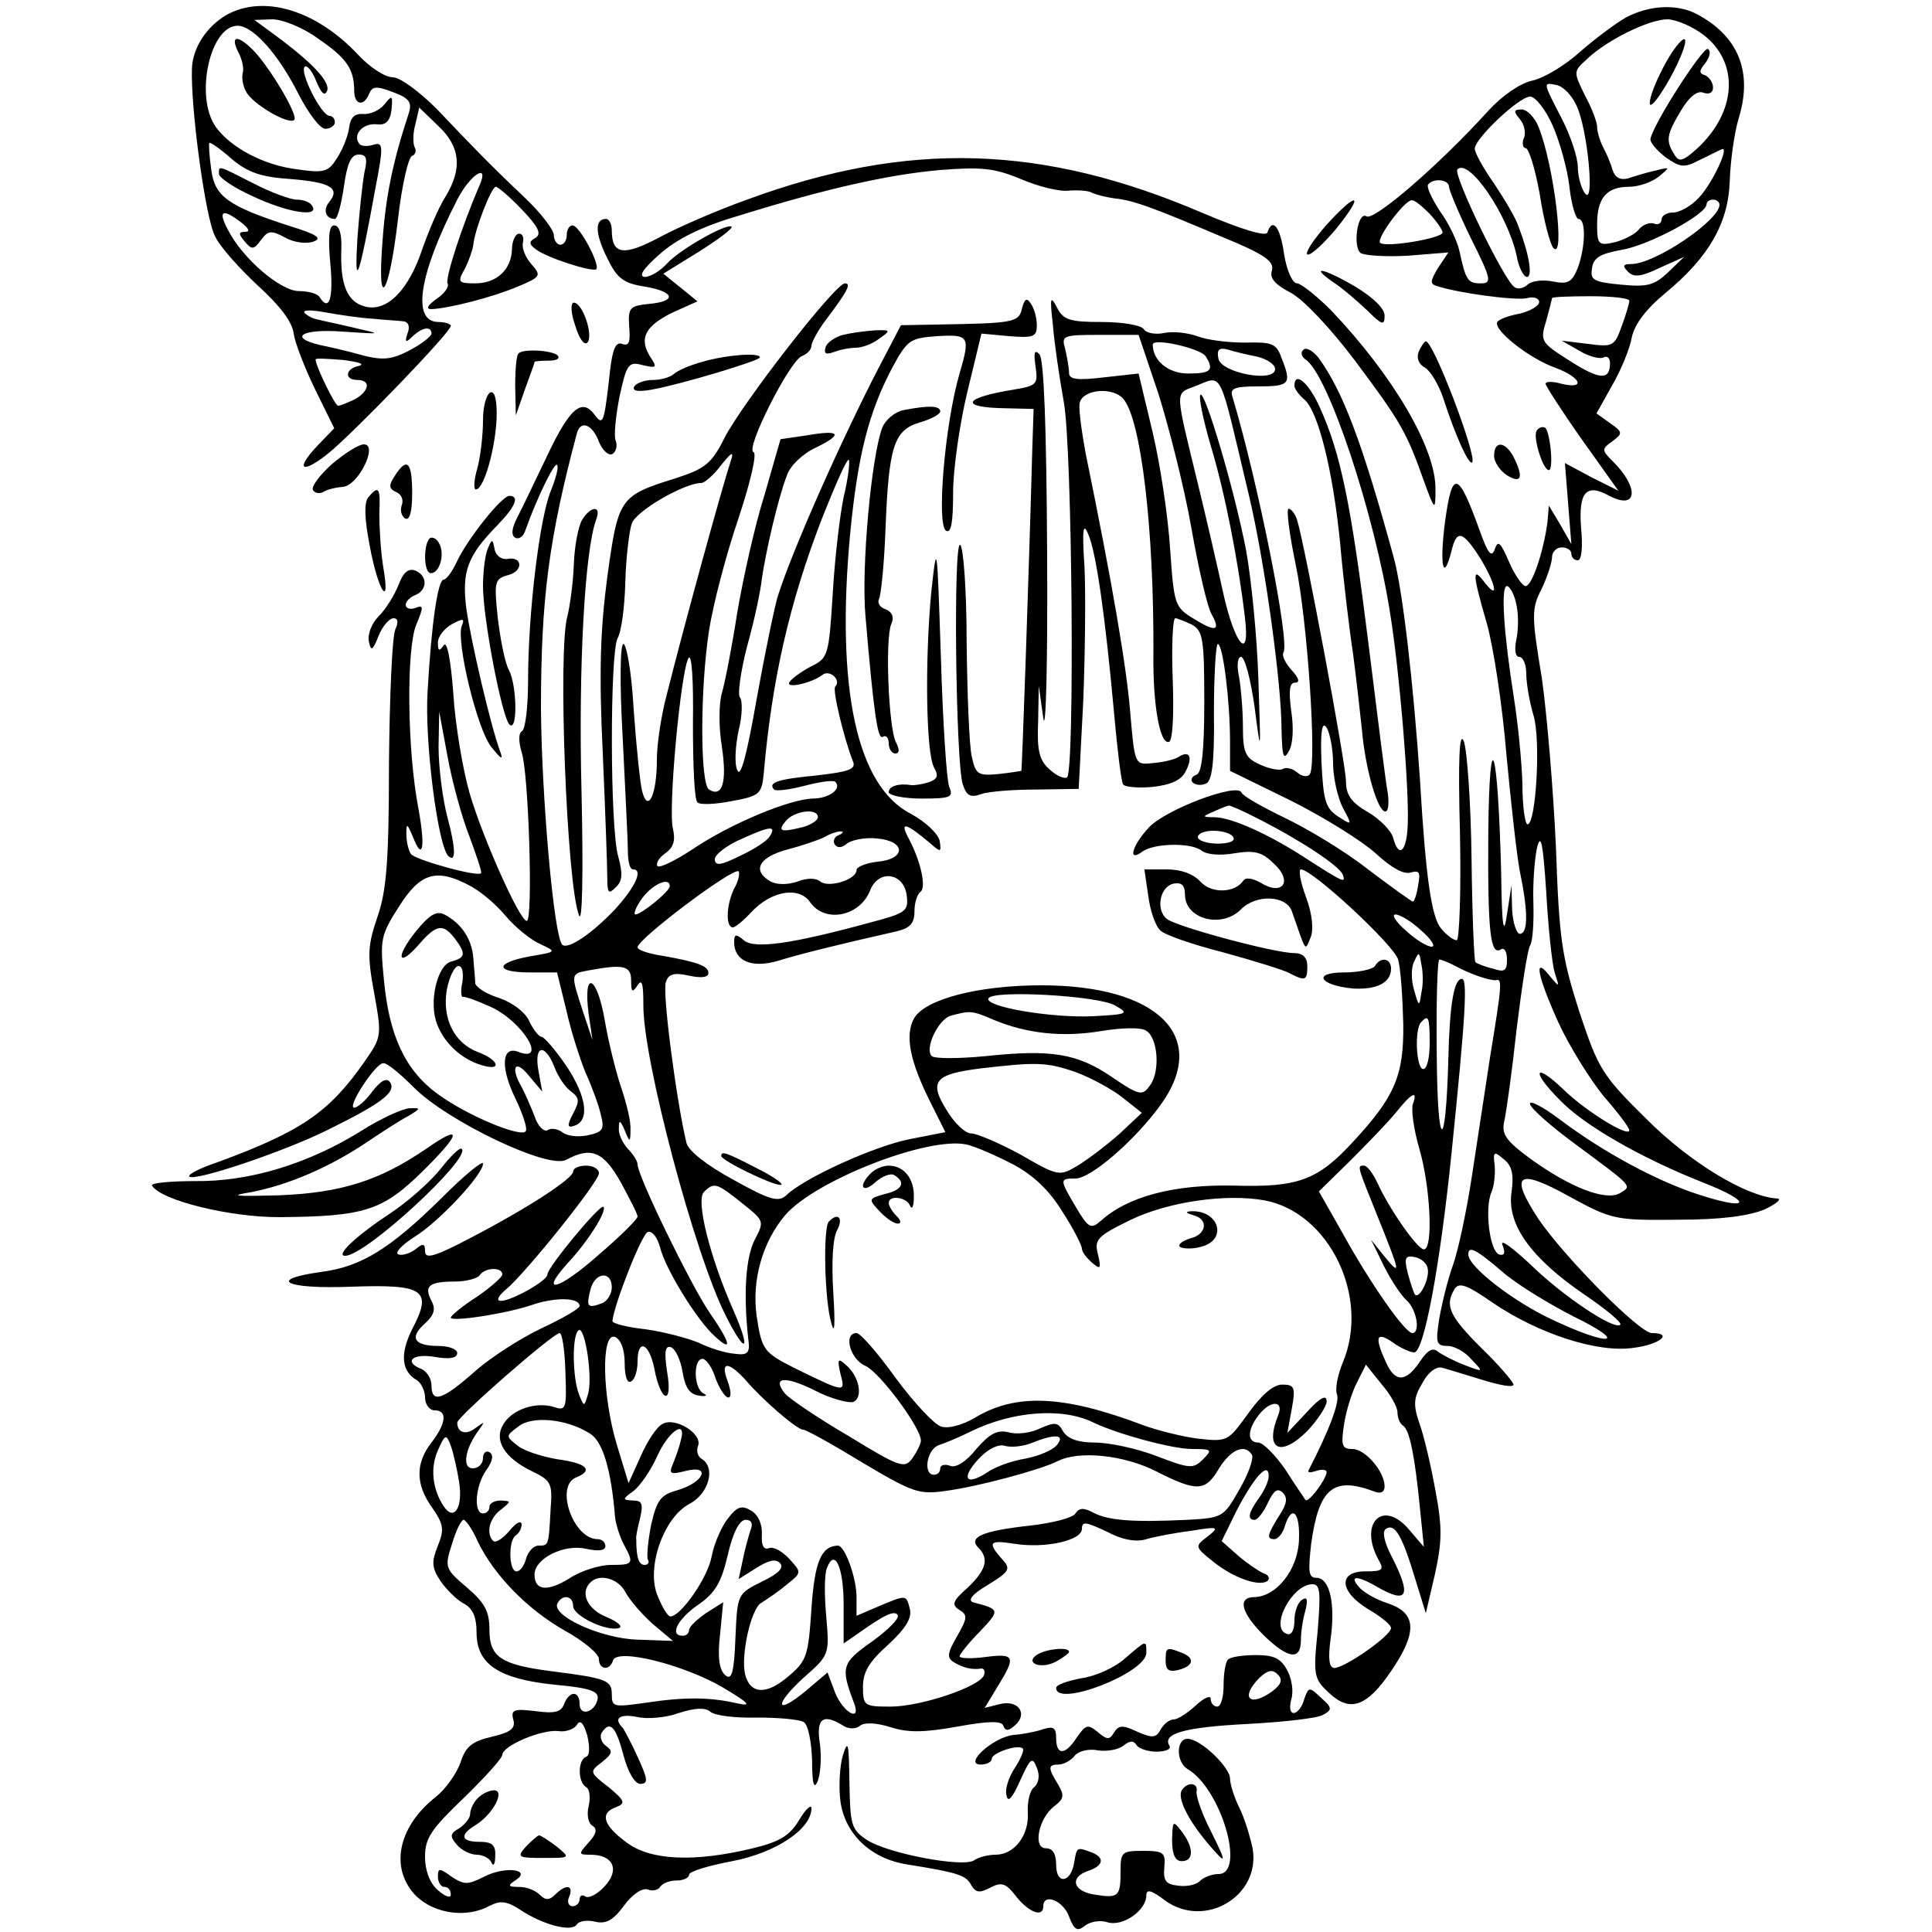 <?xml version="1.0" standalone="no"?>
<!DOCTYPE svg PUBLIC "-//W3C//DTD SVG 20010904//EN"
 "http://www.w3.org/TR/2001/REC-SVG-20010904/DTD/svg10.dtd">
<svg version="1.0" xmlns="http://www.w3.org/2000/svg"
 width="300pt" height="300pt" viewBox="0 0 300 300"
 preserveAspectRatio="xMidYMid meet">
<g transform="translate(0,300) scale(0.1,-0.1)"
fill="#000000" stroke="none">
<path d="M352 2977 c-31 -18 -53 -51 -54 -84 -2 -61 21 -232 36 -260 8 -17 39
-51 67 -77 34 -31 53 -56 55 -74 2 -14 17 -53 33 -86 l30 -61 -26 -27 c-36
-38 -24 -45 18 -11 40 33 189 187 189 197 0 3 -9 6 -19 6 -42 0 -31 73 29 190
20 39 50 58 35 23 -29 -67 -54 -146 -50 -153 3 -5 -5 -16 -17 -24 -15 -11 -17
-16 -8 -16 26 1 94 18 134 35 36 15 37 17 21 35 -9 10 -15 25 -13 33 2 9 -1
15 -7 14 -5 -1 -10 -12 -10 -24 -1 -32 -24 -53 -57 -53 -27 0 -28 2 -16 23 6
12 12 29 13 37 2 23 28 90 35 90 3 0 22 -16 40 -35 26 -27 31 -38 22 -44 -11
-6 -11 -10 0 -18 16 -13 88 -36 94 -31 6 7 -26 68 -37 68 -5 0 -9 -7 -9 -15 0
-8 -4 -15 -10 -15 -5 0 -10 7 -10 15 0 8 -20 34 -44 57 -56 53 -78 76 -138
139 -27 27 -57 49 -68 49 -12 0 -35 15 -53 34 -65 70 -147 95 -205 63z m142
-37 c44 -30 56 -47 56 -81 0 -22 15 -25 23 -5 5 12 11 13 37 3 25 -9 30 -16
25 -32 -25 -76 -36 -129 -41 -199 -9 -113 10 -87 24 34 6 52 16 96 22 98 5 2
7 8 4 13 -3 6 -3 22 1 36 l6 26 30 -29 c34 -32 37 -66 11 -109 -11 -17 -26
-53 -36 -81 -21 -64 -55 -99 -89 -90 -28 7 -39 34 -37 89 1 23 -3 37 -11 37
-8 0 -10 -17 -6 -60 5 -54 -2 -75 -17 -51 -3 5 -17 9 -32 9 -28 0 -87 50 -110
95 -16 30 -9 34 20 12 12 -9 15 -15 7 -15 -11 0 -11 -3 -1 -15 11 -13 14 -13
25 2 11 15 16 16 38 4 14 -8 34 -10 44 -6 14 5 5 11 -37 24 -96 31 -117 46
-122 88 -3 21 -4 39 -3 41 1 2 17 -9 35 -25 25 -21 46 -28 91 -31 62 -5 78
-14 60 -36 -10 -12 -5 -26 9 -26 4 0 10 23 14 50 5 36 11 50 23 50 12 0 14 -6
9 -27 -3 -16 -8 -62 -11 -103 -5 -83 2 -65 28 78 13 67 12 72 -4 67 -9 -3 -20
-2 -22 3 -9 14 7 31 28 29 14 -2 21 5 23 23 2 22 1 23 -11 8 -7 -9 -22 -16
-33 -15 -13 1 -20 -5 -22 -22 -2 -14 -11 -35 -19 -47 -13 -21 -20 -23 -61 -17
-52 6 -104 34 -127 66 -33 47 -9 157 34 157 24 0 64 -45 95 -107 15 -29 33
-53 41 -53 8 0 15 5 15 10 0 6 -4 10 -8 10 -13 0 -47 68 -39 76 3 4 12 -6 18
-22 8 -19 13 -24 17 -15 5 14 -23 44 -83 88 l-30 22 28 1 c16 0 48 -13 71 -30z
m86 -435 c19 -2 40 -3 47 -4 7 -1 10 -8 6 -18 -5 -15 -3 -16 8 -5 15 14 29 16
29 4 0 -4 -15 -16 -34 -26 -27 -14 -40 -16 -72 -8 -21 6 -51 13 -66 16 -52 12
-29 26 35 21 61 -4 61 -4 17 6 -25 6 -50 11 -57 13 -7 1 -16 6 -20 10 -4 5 10
5 32 1 22 -4 56 -9 75 -10z m-22 -73 c-22 -4 -24 -22 -3 -22 21 0 19 -17 -4
-30 -11 -5 -22 -10 -26 -10 -5 0 -35 62 -35 72 0 2 19 1 43 -1 23 -3 34 -6 25
-9z"/>
<path d="M370 2919 c6 -11 9 -25 7 -32 -2 -7 0 -20 5 -29 9 -19 67 -53 75 -44
6 6 -32 72 -60 104 -26 28 -41 29 -27 1z"/>
<path d="M340 2730 c0 -6 24 -22 53 -35 53 -25 103 -33 92 -15 -3 6 -14 10
-24 10 -10 0 -40 11 -67 25 -57 29 -54 28 -54 15z"/>
<path d="M2525 2973 c-16 -9 -48 -33 -71 -53 -23 -21 -56 -41 -74 -45 -19 -4
-47 -23 -69 -47 -76 -84 -177 -171 -189 -164 -14 9 -22 -48 -9 -57 7 -4 40 -6
74 -4 l62 5 -16 -24 c-12 -20 -13 -25 -2 -28 32 -11 122 -23 140 -19 10 3 19
0 19 -6 0 -6 -14 -14 -30 -18 -17 -3 -33 -9 -35 -13 -7 -12 50 -57 90 -71 40
-15 48 -34 10 -25 -14 4 -25 4 -25 0 0 -3 25 -42 56 -86 l57 -80 -42 21 -41
22 5 -63 5 -63 -17 30 -18 30 -2 -25 c-6 -46 -24 -100 -34 -100 -5 0 -17 17
-26 38 -13 30 -17 34 -22 19 -5 -14 -11 -6 -24 31 -33 91 -42 93 -53 13 -9
-68 -3 -98 10 -46 8 33 17 31 44 -11 24 -39 31 -69 7 -38 -19 25 -19 14 4 -65
10 -36 24 -127 30 -201 7 -74 16 -157 21 -183 13 -62 13 -97 0 -97 -5 0 -11
17 -12 38 l-1 37 -7 -45 c-5 -35 -8 -20 -9 65 -5 197 -18 240 -20 63 -1 -156
3 -193 20 -182 5 3 9 -4 9 -16 0 -18 -4 -20 -22 -14 -13 3 -25 8 -27 10 -2 2
-5 74 -6 161 -1 87 -7 169 -12 182 -7 17 -9 -28 -6 -142 2 -92 -1 -167 -5
-167 -5 0 -16 8 -24 18 -15 17 -24 77 -33 230 -10 148 -27 297 -41 347 -49
179 -79 258 -117 310 -9 11 -19 16 -23 12 -5 -4 -3 -11 3 -15 35 -22 108 -241
132 -397 14 -87 29 -266 27 -323 -1 -44 -14 -57 -23 -22 -3 10 -20 28 -39 39
-26 15 -34 27 -34 48 0 26 -64 368 -76 406 -3 9 -9 17 -13 17 -4 0 1 -39 11
-87 18 -85 33 -307 22 -325 -3 -5 -12 -4 -19 2 -8 7 -18 9 -23 6 -5 -3 -21 0
-36 7 -22 10 -26 18 -26 58 0 26 -3 61 -6 78 -4 18 -2 31 3 31 6 0 15 -35 21
-77 10 -77 10 -77 6 42 -2 66 -11 156 -19 200 -18 94 -64 249 -71 242 -3 -3 4
-38 16 -79 22 -72 43 -181 53 -266 9 -72 -16 -44 -34 39 -9 41 -26 115 -38
164 -37 152 -37 143 -6 155 45 17 36 34 85 -172 24 -102 50 -289 50 -362 1
-41 3 -47 11 -33 7 11 8 37 4 63 -4 31 -3 44 6 44 8 0 6 7 -5 19 -10 11 -16
23 -13 28 10 16 -39 262 -79 396 -5 14 2 17 40 17 49 0 52 4 36 44 -8 23 -15
25 -57 24 -26 0 -59 4 -74 10 -14 5 -37 8 -51 5 -14 -3 -29 0 -32 6 -4 6 -33
11 -65 11 -50 0 -60 3 -70 23 -10 19 -11 15 -6 -28 2 -27 10 -81 17 -120 13
-74 17 -570 5 -582 -4 -3 -16 2 -27 12 -16 14 -20 29 -18 74 l1 56 7 -50 c4
-27 7 86 6 252 -1 201 -5 306 -12 313 -8 8 -9 2 -6 -19 4 -28 2 -30 -34 -36
-80 -13 -85 -28 -11 -29 l42 -1 -2 -60 c-5 -187 -16 -500 -17 -502 0 0 -17 -3
-36 -5 -32 -3 -35 0 -41 27 -4 17 -7 96 -8 177 0 81 -5 149 -10 152 -11 7 -7
-338 4 -372 6 -18 12 -21 29 -15 11 4 50 7 86 7 l65 1 7 135 c3 74 4 169 2
210 -4 59 -2 70 6 50 12 -28 26 -124 40 -278 5 -56 11 -106 14 -110 2 -4 23
-6 45 -4 28 3 45 10 52 24 12 23 6 34 -12 22 -7 -4 -25 -8 -40 -9 -27 -3 -27
-2 -34 79 -6 73 -28 201 -69 401 -7 38 -12 75 -9 81 7 20 51 23 67 5 28 -32
48 -203 47 -396 -1 -79 10 -141 24 -137 6 1 8 42 6 97 -2 52 0 95 4 95 3 0 15
-5 26 -10 17 -10 19 -22 19 -120 0 -78 -4 -110 -12 -113 -7 -2 -10 -8 -6 -12
4 -4 13 -5 20 -2 10 3 14 32 13 111 0 58 3 106 6 106 8 0 19 -89 19 -151 l0
-46 94 -46 c52 -26 111 -63 132 -82 24 -22 43 -33 54 -30 14 4 16 1 12 -20 -2
-14 -6 -25 -8 -25 -2 0 -34 23 -71 51 -37 29 -96 64 -130 80 -33 16 -63 33
-65 38 -5 17 -121 -27 -145 -55 -25 -27 -32 -53 -10 -37 18 14 77 15 93 2 8
-6 28 -8 51 -4 31 5 43 2 61 -16 30 -27 14 -51 -20 -30 -12 7 -23 9 -27 4 -13
-20 -50 -21 -67 -2 -11 12 -30 19 -52 19 l-35 0 6 -41 c3 -23 11 -47 19 -54 7
-7 51 -22 98 -34 47 -13 93 -27 102 -32 25 -13 28 -12 28 11 0 13 -7 20 -20
20 -31 0 -183 41 -198 53 -18 14 -11 51 11 55 12 2 17 -3 17 -17 0 -38 56 -53
86 -24 24 25 71 23 80 -2 23 -66 20 -62 29 -41 5 12 3 36 -7 63 -9 24 -12 43
-8 43 18 0 145 -118 151 -140 4 -14 7 -59 8 -100 1 -80 -13 -113 -78 -183 -55
-60 -86 -71 -185 -68 -94 2 -165 -17 -207 -55 -15 -13 -19 -11 -38 21 -26 44
-26 45 -1 45 24 0 92 59 132 114 77 106 -3 186 -185 186 -99 0 -182 -22 -198
-52 -14 -26 -6 -66 25 -128 l24 -48 -56 -11 c-55 -11 -163 -60 -191 -87 -12
-11 -25 -8 -82 24 -41 22 -70 45 -73 57 -16 67 -38 236 -32 250 4 13 13 15 36
10 18 -4 30 -3 30 4 0 11 -16 17 -72 27 -21 3 -38 9 -38 13 0 13 149 125 157
118 2 -3 0 -14 -6 -25 -13 -24 -15 -62 -3 -62 4 0 17 11 29 24 31 33 74 40 91
15 23 -33 77 -22 93 18 13 34 53 28 57 -8 3 -24 -2 -27 -55 -41 -124 -34 -182
-42 -198 -28 -12 10 -15 10 -15 -3 0 -29 27 -41 68 -29 32 10 92 25 185 46 20
5 27 12 27 31 0 13 4 26 9 30 10 6 1 48 -19 85 -13 25 -3 22 34 -9 17 -15 18
-15 15 4 -3 11 -22 29 -44 41 -85 43 -117 195 -95 434 12 124 29 190 66 260
23 42 27 45 69 48 50 3 52 0 35 -58 -23 -79 -36 -235 -21 -244 8 -5 11 13 11
59 0 36 10 106 22 156 l22 91 43 -4 c38 -3 43 -1 43 17 0 11 -4 26 -9 33 -6
10 -10 9 -14 -7 -5 -22 -13 -23 -135 -25 l-53 -1 -34 -65 c-59 -114 -134 -283
-157 -355 -5 -16 -20 -88 -33 -160 -15 -86 -25 -124 -30 -111 -5 10 -3 38 2
62 6 23 6 47 2 51 -4 4 1 40 11 79 11 39 21 86 23 105 6 42 25 125 39 161 5
15 25 34 45 43 43 21 38 28 -14 19 l-41 -6 -25 -87 c-15 -47 -33 -129 -42
-181 -8 -52 -19 -109 -24 -126 -5 -17 -5 -54 0 -84 8 -54 1 -79 -20 -66 -14 9
-14 156 0 247 6 39 26 116 45 172 19 57 30 103 24 105 -13 5 56 141 75 149 8
3 15 10 15 16 0 5 10 24 23 41 34 45 39 56 29 56 -15 0 -160 -187 -187 -240
-20 -40 -30 -48 -77 -63 -86 -27 -88 -30 -105 -153 -11 -83 -13 -149 -7 -274
4 -91 7 -178 7 -193 0 -24 2 -26 13 -15 11 10 11 22 4 48 -13 44 -13 316 -1
339 6 10 11 49 12 87 1 38 6 79 10 91 7 20 82 63 108 63 5 0 19 12 31 28 16
20 20 22 15 7 -13 -39 -73 -257 -100 -365 -8 -30 -15 -75 -15 -100 0 -54 -14
-84 -23 -48 -3 12 -9 69 -13 126 -3 56 -11 102 -16 102 -5 0 -6 -61 -1 -147 4
-82 8 -160 8 -175 0 -16 3 -28 8 -28 16 0 4 -27 -28 -62 -36 -38 -73 -63 -82
-55 -13 14 -32 229 -33 367 0 169 12 263 56 428 6 20 24 13 34 -14 6 -14 15
-22 21 -19 6 4 8 13 5 21 -3 7 0 38 6 68 11 51 14 55 36 49 22 -5 23 -4 11 14
-17 28 -7 47 36 68 l38 17 -27 22 -26 21 55 34 c30 19 53 36 51 39 -7 6 -80
-35 -100 -57 -11 -12 -26 -21 -35 -21 -10 1 -2 13 23 35 27 24 65 43 123 60
135 42 233 64 313 71 64 5 84 3 125 -14 28 -12 61 -20 75 -18 14 1 30 0 35 -3
6 -3 21 -7 35 -9 29 -3 55 -12 168 -60 66 -27 81 -38 77 -52 -4 -12 5 -22 30
-35 20 -11 62 -56 99 -105 71 -95 80 -111 106 -184 18 -50 19 -50 19 -16 1 63
-65 176 -162 278 -23 23 -47 42 -53 42 -7 0 -16 20 -20 45 -6 43 -18 58 -26
34 -2 -7 -41 5 -100 30 -249 107 -458 113 -708 21 -45 -16 -105 -42 -135 -58
-56 -30 -75 -28 -75 10 0 10 -4 18 -9 18 -18 0 -17 -23 2 -61 15 -31 25 -39
58 -44 47 -8 51 -23 6 -27 -29 -3 -32 -6 -30 -35 2 -24 0 -31 -11 -27 -11 4
-16 -10 -21 -62 -7 -59 -9 -65 -21 -49 -20 28 -39 12 -74 -62 -18 -37 -38 -80
-46 -95 -9 -17 -11 -29 -4 -33 6 -3 13 2 16 12 17 48 45 106 49 101 3 -3 -2
-21 -10 -41 -17 -42 -35 -188 -35 -294 0 -39 -4 -74 -9 -78 -6 -3 -6 -16 -1
-33 11 -32 18 -262 8 -262 -11 0 -69 130 -89 199 -10 35 -22 104 -25 153 -4
54 -10 84 -15 76 -7 -10 -9 -9 -9 4 0 10 10 22 22 29 17 9 20 9 15 -3 -9 -24
24 -161 46 -188 16 -20 19 -21 13 -5 -14 38 -45 170 -52 221 -7 57 2 81 48
128 29 30 35 46 19 46 -12 0 -66 -68 -82 -103 -7 -15 -16 -27 -20 -27 -9 0
-19 -67 -25 -173 -5 -78 16 -240 32 -256 12 -12 12 11 -1 59 -8 30 -14 80 -14
110 l1 55 13 -70 c7 -38 22 -94 34 -124 11 -30 20 -56 18 -57 -6 -6 -103 21
-109 30 -4 6 -7 20 -7 31 0 17 1 17 10 -4 15 -39 20 -19 9 42 -18 92 -19 248
-4 286 12 29 12 32 -1 27 -8 -3 -15 -1 -15 5 0 5 7 12 15 15 19 8 19 30 0 38
-11 4 -19 -3 -26 -22 -6 -15 -19 -37 -31 -49 -11 -11 -18 -29 -15 -40 3 -15 6
-13 15 10 6 15 17 27 23 27 7 0 8 -6 3 -17 -5 -10 -9 -103 -10 -208 0 -154 -4
-199 -18 -239 -15 -44 -16 -59 -5 -118 12 -67 12 -68 -16 -108 -54 -77 -97
-107 -228 -155 -27 -9 -46 -19 -43 -22 8 -8 148 39 216 73 83 41 105 58 96 73
-5 8 -14 4 -28 -14 -10 -14 -23 -25 -28 -25 -12 0 33 69 45 69 6 1 27 -17 48
-38 52 -52 208 -127 236 -112 39 21 58 13 85 -35 14 -26 26 -49 26 -53 0 -4
-27 -31 -61 -60 -61 -54 -93 -63 -48 -13 32 34 62 82 56 88 -5 5 -87 -94 -87
-105 0 -10 -56 -41 -72 -41 -8 0 -5 7 8 18 31 26 144 167 144 180 0 7 -9 12
-20 12 -11 0 -20 -4 -20 -9 0 -11 -69 -56 -157 -102 -57 -30 -73 -35 -73 -22
0 12 -3 13 -15 3 -8 -6 -20 -10 -26 -8 -7 2 4 14 24 27 38 23 107 97 107 114
0 6 -29 -18 -64 -53 -80 -79 -125 -107 -187 -115 -86 -12 -56 -27 47 -23 113
4 126 -5 94 -66 -19 -38 -17 -65 7 -79 7 -4 13 -17 13 -27 0 -11 7 -20 15 -20
20 0 18 -20 -5 -50 -25 -32 -25 -65 1 -101 18 -26 19 -34 9 -59 -10 -25 -10
-34 4 -55 9 -13 25 -29 36 -35 14 -7 20 -21 20 -45 0 -49 34 -72 121 -81 55
-5 69 -10 67 -22 -4 -21 -28 -28 -28 -8 0 21 -16 21 -24 0 -5 -13 -15 -15 -45
-11 -33 4 -38 2 -34 -13 4 -14 -4 -20 -34 -27 -30 -7 -40 -15 -48 -40 -6 -17
-23 -41 -38 -53 -60 -47 -72 -112 -31 -154 29 -28 79 -35 115 -15 16 8 26 7
46 -6 36 -24 81 -36 89 -23 3 5 16 7 28 4 17 -4 28 2 45 25 13 18 29 28 37 25
7 -3 16 -1 19 4 4 6 15 10 26 10 10 0 19 4 19 9 0 5 30 14 67 21 68 13 123 50
123 82 0 7 -9 -1 -19 -18 -15 -25 -31 -34 -72 -44 -91 -22 -159 -19 -196 9
-37 27 -42 46 -16 55 15 6 13 10 -12 31 -30 23 -30 24 -10 39 16 13 17 17 6
25 -7 5 -10 14 -7 20 13 20 22 11 34 -34 7 -27 18 -45 26 -45 13 0 12 7 -3 40
-10 22 -21 43 -24 47 -15 15 -5 22 22 17 16 -4 46 -1 65 6 25 8 41 9 49 2 7
-6 39 -10 73 -9 33 0 66 -3 72 -7 7 -4 12 -31 13 -59 0 -38 3 -47 9 -32 4 11
6 37 3 58 -6 39 5 47 37 27 8 -5 19 -5 25 0 7 6 26 5 48 -2 28 -9 53 -8 104 1
49 9 69 9 71 1 3 -8 8 -8 17 0 22 18 7 41 -22 34 l-24 -6 20 33 c29 47 27 52
-19 46 -22 -3 -40 -2 -40 1 0 3 14 21 32 39 31 33 31 34 -11 45 -9 3 -1 13 23
27 34 21 36 25 22 40 -23 26 -20 30 18 24 49 -8 106 5 106 23 0 12 6 11 38 -4
24 -13 46 -17 62 -12 14 4 45 10 70 13 42 7 44 6 25 -9 -20 -15 -20 -16 9 -39
32 -26 74 -40 85 -29 3 4 0 9 -7 11 -7 3 -25 15 -39 27 l-26 23 23 47 c27 52
50 78 50 54 0 -8 -7 -23 -15 -34 -16 -22 -19 -34 -7 -34 5 0 14 12 21 27 9 19
15 23 23 15 8 -8 6 -18 -6 -36 -18 -29 -20 -36 -7 -36 5 0 13 9 16 20 11 35
24 22 22 -22 -2 -46 -35 -87 -69 -88 -27 0 -21 -24 14 -59 38 -37 58 -40 58
-8 0 12 3 33 7 46 4 17 3 22 -5 17 -7 -4 -12 -19 -12 -32 0 -16 -5 -24 -12
-21 -27 9 8 77 40 77 12 0 13 -12 8 -73 -7 -68 -6 -74 18 -96 32 -30 58 -22
96 34 41 60 40 90 -4 105 -19 6 -40 18 -46 26 -16 18 -2 18 30 -1 46 -26 52
-13 21 48 -12 23 -15 39 -9 43 14 9 25 -10 45 -76 l17 -55 14 60 c11 50 12 72
1 130 -7 39 -18 86 -25 105 -10 29 -9 40 5 63 9 17 22 26 31 23 8 -2 36 -11
63 -19 26 -8 47 -12 47 -7 0 4 -22 30 -50 57 -50 50 -57 66 -41 92 7 10 19 6
59 -22 71 -48 162 -78 218 -70 41 5 63 23 29 23 -19 0 -135 117 -176 177 -46
70 -33 80 48 35 66 -36 71 -37 168 -36 68 0 111 6 135 16 19 9 28 17 19 17
-47 3 -134 55 -202 123 -70 69 -75 78 -105 168 -27 85 -31 112 -36 255 -4 88
-14 207 -22 263 -16 96 -16 107 0 138 9 19 16 41 16 49 0 8 7 15 15 15 8 0 15
-4 15 -10 0 -5 4 -10 10 -10 6 0 8 21 5 51 -4 55 8 69 44 49 44 -23 47 13 4
55 -16 16 -16 18 1 30 16 12 16 14 -4 28 l-21 15 24 43 c14 24 28 58 31 76 5
21 23 44 52 68 68 56 98 109 100 175 1 30 7 74 14 97 22 72 -1 128 -67 162
-30 15 -72 13 -108 -6z m120 -27 c56 -43 52 -119 -9 -176 -23 -21 -29 -22 -36
-10 -14 22 -12 31 10 68 13 22 26 32 35 28 9 -3 15 0 15 8 0 8 -6 16 -12 19
-10 3 -10 7 0 19 7 9 9 19 4 22 -7 4 -83 -113 -89 -139 -2 -5 9 -18 23 -29 23
-16 29 -17 52 -5 15 7 30 15 35 17 14 7 -14 -53 -35 -75 -12 -13 -30 -23 -40
-23 -10 0 -18 -5 -18 -11 0 -6 -6 -9 -12 -6 -7 2 -17 -2 -23 -9 -5 -7 -22 -16
-37 -20 -26 -6 -28 -4 -28 28 0 41 15 58 50 58 14 0 35 7 46 16 18 15 18 15
-6 9 -14 -3 -33 -9 -42 -12 -12 -3 -20 1 -24 13 -3 11 -10 27 -15 36 -5 10 -9
24 -9 31 0 7 -8 29 -19 49 -18 37 -18 37 3 56 31 30 97 62 125 62 13 0 39 -11
56 -24z m-197 -110 c17 -35 29 -158 13 -136 -6 8 -11 27 -11 41 0 14 -11 48
-25 75 -30 58 -29 56 -8 52 10 -2 24 -16 31 -32z m-37 -31 c11 -25 23 -68 26
-95 3 -28 10 -50 14 -50 12 0 11 -43 -1 -76 -9 -22 -15 -26 -39 -21 -15 3 -33
1 -39 -5 -5 -5 -15 -8 -20 -4 -16 9 -96 175 -89 183 18 18 78 -70 92 -134 3
-18 11 -33 16 -33 9 0 4 34 -13 78 -4 13 -22 43 -38 67 -17 24 -30 48 -30 54
0 16 69 81 86 81 8 0 24 -20 35 -45z m-161 -95 c0 -5 15 -41 34 -80 32 -64 33
-70 15 -70 -20 0 -23 5 -33 51 -3 14 -16 42 -30 61 -13 20 -22 39 -18 42 9 10
32 7 32 -4z m-30 -42 c11 -12 20 -25 20 -29 0 -9 -89 -24 -97 -16 -6 7 38 66
49 66 4 1 16 -9 28 -21z m450 14 c0 -24 -100 -92 -137 -92 -13 0 -14 -3 -5
-12 9 -9 20 -8 49 6 l38 17 -25 -24 c-21 -20 -32 -23 -73 -19 -42 4 -48 7 -45
25 2 17 13 23 46 29 42 7 132 55 132 71 0 4 5 7 10 7 6 0 10 -4 10 -8z m-140
-149 c0 -4 -5 -21 -12 -40 -11 -31 -14 -32 -52 -27 l-41 5 28 -16 c15 -9 32
-13 37 -10 6 3 10 -1 10 -9 0 -27 -16 -26 -63 4 -44 28 -46 30 -36 62 5 18 9
34 9 35 0 2 27 3 60 3 33 0 60 -3 60 -7z m-731 -145 c16 -51 40 -145 51 -208
11 -63 25 -123 31 -133 15 -27 7 -29 -27 -8 -30 18 -31 22 -37 108 -3 49 -15
130 -27 181 l-22 92 -54 -6 c-42 -5 -54 -3 -54 7 0 8 -3 24 -6 37 -6 21 -4 22
54 22 l60 0 31 -92z m73 59 c14 -22 8 -27 -27 -27 -31 0 -55 20 -55 45 0 11
74 -6 82 -18z m81 -1 c15 -4 27 -12 27 -19 0 -22 -84 -6 -88 16 -3 14 1 18 15
14 10 -3 30 -8 46 -11z m-643 -218 c-6 -29 -14 -97 -17 -151 -6 -95 -7 -99
-34 -112 -15 -8 -30 -19 -33 -24 -7 -11 34 -2 51 11 11 9 30 -8 20 -18 -5 -5
14 -82 27 -115 6 -13 -3 -17 -55 -23 -62 -6 -77 -11 -67 -22 3 -3 25 0 48 6
23 6 44 9 47 6 11 -11 -10 -26 -35 -26 -36 -1 -128 -39 -187 -79 -26 -17 -50
-29 -54 -26 -3 4 2 13 12 20 13 9 16 20 12 38 -8 29 12 244 24 265 5 9 8 -34
7 -100 0 -64 2 -120 7 -124 4 -4 28 -3 53 2 44 8 47 11 50 44 13 147 40 264
90 394 21 53 39 94 42 92 2 -3 -1 -29 -8 -58z m1044 -164 c4 -15 4 -39 1 -55
-4 -18 -2 -29 4 -29 6 0 11 -12 11 -26 0 -15 5 -44 11 -64 12 -38 4 -170 -9
-170 -4 0 -8 28 -8 63 -1 34 -7 94 -13 132 -16 101 -21 175 -11 175 4 0 11
-12 14 -26z m-284 -249 c0 -22 7 -53 15 -69 15 -28 15 -28 -7 -14 -20 13 -23
25 -26 84 -2 49 1 65 8 54 5 -8 10 -33 10 -55z m-117 -86 c67 -34 126 -73 132
-87 5 -14 2 -13 -60 27 -54 35 -111 61 -138 62 -21 0 -21 1 -2 9 11 5 21 9 23
9 1 1 22 -8 45 -20z m-683 2 c0 -5 -10 -11 -22 -15 -36 -9 -41 -7 -28 9 13 16
50 21 50 6z m-75 -30 c-3 -6 -24 -20 -46 -30 -30 -15 -39 -16 -39 -5 0 7 19
22 43 32 44 20 53 20 42 3z m107 2 c-6 -2 -9 -9 -6 -14 4 -6 11 -6 19 1 8 6
29 10 47 8 45 -4 45 -32 1 -36 -18 -2 -33 -8 -33 -13 0 -15 -43 -28 -56 -18
-7 6 -21 6 -36 0 -15 -5 -31 -5 -41 0 -30 17 -19 38 26 50 23 6 49 15 57 19 8
5 20 9 25 9 6 0 4 -3 -3 -6z m613 -3 c4 -6 -7 -10 -24 -10 -17 0 -31 5 -31 10
0 6 11 10 24 10 14 0 28 -4 31 -10z m499 -210 c8 -24 8 -24 -8 -5 -25 32 -19
0 14 -73 17 -37 49 -88 70 -114 22 -25 40 -49 40 -53 0 -12 -67 29 -102 63
-46 44 -51 29 -6 -16 37 -39 126 -90 222 -128 79 -31 74 -45 -6 -19 -65 21
-147 65 -215 116 -29 22 -50 32 -47 24 3 -8 34 -35 68 -60 93 -69 91 -66 71
-78 -22 -12 -77 9 -139 54 -38 28 -45 38 -40 59 3 13 12 77 19 142 8 65 17
124 21 130 4 6 6 36 5 67 -1 30 2 69 6 86 6 22 9 4 14 -70 3 -55 9 -111 13
-125z m-1685 135 c16 -8 41 -29 56 -47 15 -18 40 -38 54 -44 26 -12 25 -12
-16 -19 -55 -10 -55 -25 0 -25 l42 0 14 -57 c7 -32 21 -76 30 -98 10 -22 21
-52 24 -66 6 -23 3 -27 -21 -32 -15 -3 -32 -1 -39 5 -7 5 -17 7 -23 3 -5 -3
-15 6 -20 22 -6 15 -15 36 -20 45 -18 31 -10 44 11 18 l21 -25 -6 33 c-7 39
10 43 25 5 5 -14 17 -32 26 -38 13 -10 13 -15 3 -34 -10 -19 -9 -23 2 -19 24
8 19 45 -12 92 -17 25 -35 46 -39 46 -4 0 -13 11 -19 24 -6 14 -26 29 -46 36
-20 6 -37 17 -38 23 0 7 -2 24 -3 39 -2 29 -18 54 -45 68 -12 6 -23 0 -44 -26
-33 -41 -28 -58 5 -20 27 31 37 32 55 9 18 -24 17 -30 -5 -36 -22 -5 -36 -64
-22 -98 11 -29 38 -54 69 -63 32 -10 27 8 -5 20 -38 14 -57 53 -49 98 4 20 12
36 18 36 6 0 8 -11 6 -25 -3 -13 -2 -24 1 -23 3 1 22 -6 42 -15 50 -22 91 -89
43 -70 -25 9 -27 -25 -4 -72 12 -25 20 -49 16 -52 -9 -9 -91 25 -136 58 -51
37 -76 91 -84 179 -6 61 -5 68 24 113 33 52 58 59 109 32z m311 -1 c0 -8 -43
-43 -53 -44 -4 0 0 11 10 25 16 22 43 34 43 19z m1167 -69 c15 -13 23 -25 16
-25 -7 0 -25 11 -40 25 -15 13 -23 25 -16 25 7 0 25 -11 40 -25z m0 -97 c-3
-22 -4 -21 -11 4 -5 16 -5 36 0 45 7 16 8 15 11 -4 3 -13 3 -33 0 -45z m51 43
c25 -14 56 -24 65 -23 10 3 9 -8 -9 -118 -8 -52 -21 -138 -29 -190 -8 -52 -21
-113 -29 -135 -8 -22 -17 -59 -21 -82 -6 -38 -5 -43 13 -43 10 0 27 -9 37 -21
19 -20 19 -20 -10 -9 -16 6 -35 16 -42 21 -8 7 -16 3 -28 -15 -22 -33 -39 -33
-53 -1 -18 39 -15 48 10 31 12 -9 28 -16 34 -16 15 0 40 133 58 310 22 215 25
270 16 270 -12 0 -19 -38 -21 -124 -4 -149 -17 -145 -18 7 -1 81 1 147 4 147
3 0 13 -4 23 -9z m-1278 -23 c0 -19 2 -20 10 -8 7 11 9 2 9 -30 -1 -84 80
-389 128 -483 31 -62 40 -56 12 8 -36 81 -59 171 -46 184 16 16 20 14 59 -17
35 -28 35 -28 20 -57 -14 -27 -18 -84 -10 -155 3 -21 -1 -25 -22 -22 -14 1
-39 9 -55 17 -17 7 -54 17 -83 21 -28 3 -52 9 -51 13 3 27 46 136 55 138 7 2
15 -9 19 -24 8 -33 57 -113 85 -138 28 -26 25 -11 -9 38 -29 43 -111 211 -111
229 0 5 -7 16 -15 24 -8 9 -15 23 -14 32 0 14 2 13 9 -3 8 -20 9 -19 9 1 1 12
-6 40 -14 64 -8 23 -20 71 -26 106 -12 70 -34 79 -25 10 l6 -41 -15 45 c-19
58 -19 58 8 63 54 10 67 8 67 -15z m751 -39 c23 -13 21 -14 -34 -17 -65 -3
-170 15 -162 28 8 13 169 4 196 -11z m-187 -23 c51 -21 106 -27 166 -17 30 5
61 6 69 1 19 -10 23 -63 7 -85 -12 -17 -16 -17 -60 13 -53 36 -93 43 -196 32
-41 -4 -79 -4 -83 0 -12 11 10 58 30 63 30 8 32 8 67 -7z m676 -36 c0 -22 -4
-40 -10 -40 -11 0 -14 63 -3 73 11 12 13 8 13 -33z m-549 -45 c24 -9 57 -27
73 -40 l29 -23 -34 -32 c-19 -17 -48 -39 -64 -49 -30 -18 -31 -18 -90 16 -33
18 -68 33 -77 33 -9 0 -26 16 -38 36 -28 45 -19 56 53 65 86 10 102 10 148 -6z
m523 -49 c-3 -8 1 -39 10 -70 17 -58 22 -156 7 -156 -10 0 -54 63 -72 103 -7
15 -16 27 -21 27 -11 0 -11 1 22 -81 35 -87 36 -92 9 -59 l-20 25 20 -41 c11
-22 27 -46 35 -53 16 -14 22 -51 9 -51 -12 1 -65 77 -107 153 l-38 67 49 48
c26 26 58 59 71 75 24 30 34 35 26 13z m-621 -94 c32 -17 57 -41 77 -74 17
-26 30 -52 30 -57 0 -5 7 -14 16 -22 13 -11 14 -9 9 13 -6 23 -2 28 49 53 59
29 150 42 210 31 100 -19 164 -150 121 -252 -8 -19 -12 -41 -9 -49 5 -11 -12
-56 -44 -118 -2 -4 3 -4 12 -1 9 3 16 2 16 -2 -1 -12 -29 -49 -33 -43 -1 2
-16 23 -31 47 -16 23 -35 42 -42 42 -18 0 -17 20 0 42 18 24 40 24 31 1 -22
-54 3 -67 45 -25 16 17 30 38 30 46 0 11 -10 6 -30 -16 l-31 -33 7 38 c6 33 4
37 -15 37 -14 0 -32 -16 -53 -45 -31 -43 -32 -44 -77 -39 -25 3 -64 13 -86 21
-124 47 -198 50 -262 11 -19 -11 -41 -17 -52 -13 -10 3 -42 37 -70 75 -28 39
-55 70 -61 70 -21 0 -10 -41 14 -51 23 -11 86 -96 86 -116 0 -5 -6 -17 -13
-27 -12 -17 -19 -15 -99 34 -48 28 -92 58 -99 66 -21 26 0 28 46 5 25 -13 52
-20 60 -18 16 7 9 41 -12 58 -12 11 -13 8 -8 -14 8 -30 8 -30 -70 8 -49 25
-52 28 -60 81 -8 56 9 116 45 158 48 54 220 121 280 109 14 -3 46 -17 73 -31z
m774 -44 c-7 -50 31 -102 113 -158 34 -23 59 -44 56 -47 -9 -9 -89 44 -140 94
-28 26 -47 40 -43 30 5 -13 3 -17 -5 -15 -15 5 -23 72 -12 97 4 9 6 27 5 41
-3 22 -1 23 14 10 13 -10 16 -24 12 -52z m-15 -122 c21 -19 72 -50 111 -70 88
-43 58 -48 -33 -5 -60 28 -130 82 -130 101 0 14 11 9 52 -26z m-115 4 c3 -16
-13 -48 -20 -40 -2 3 -7 18 -11 33 -6 24 -4 28 11 25 10 -2 19 -10 20 -18z
m-1437 -9 c0 -4 -18 -20 -40 -35 -22 -14 -40 -29 -40 -32 0 -7 88 6 130 21 35
11 70 10 70 -3 0 -4 -26 -19 -58 -34 -32 -15 -79 -45 -104 -67 -51 -45 -68
-51 -68 -22 0 10 -7 21 -15 25 -29 11 -15 25 20 19 23 -4 35 -2 35 6 0 6 -13
11 -29 11 -38 0 -46 13 -21 35 14 13 17 22 10 35 -12 23 -4 30 36 30 18 0 36
5 39 10 8 12 35 13 35 1z m170 -20 c0 -10 -7 -22 -16 -25 -22 -8 -24 -5 -17
22 7 27 33 29 33 3z m-37 -166 c-6 -20 -6 -20 -14 0 -10 26 -11 90 -1 99 10
10 23 -74 15 -99z m-35 34 c2 -56 1 -60 -17 -54 -28 9 -65 -3 -79 -26 -16 -25
1 -53 45 -74 29 -14 31 -19 28 -58 -3 -58 -3 -57 -19 -57 -7 0 -16 -9 -19 -20
-3 -11 -9 -20 -15 -20 -12 0 -13 48 -1 56 5 3 9 11 9 17 -1 7 -9 2 -19 -10
-10 -12 -21 -19 -25 -16 -12 12 -6 36 12 49 16 13 16 13 0 14 -10 0 -18 -4
-18 -10 0 -5 -4 -10 -10 -10 -15 0 -12 43 5 67 10 14 12 24 5 28 -5 3 -10 -1
-10 -9 0 -9 -7 -16 -16 -16 -17 0 -12 31 10 60 9 13 9 13 -5 3 -15 -12 -29 -8
-29 8 0 9 149 139 159 139 4 0 8 -27 9 -61z m92 14 c0 -20 4 -32 10 -28 6 3
10 17 10 31 0 36 18 29 26 -11 10 -53 29 -58 20 -6 -5 33 -3 42 6 39 7 -3 15
-20 18 -39 4 -24 11 -34 25 -36 11 -2 14 0 8 3 -16 7 -17 54 -2 54 5 0 15 -13
20 -30 6 -16 15 -30 20 -30 5 0 4 11 -1 25 -12 31 0 32 27 3 28 -33 81 -78 90
-78 5 0 46 -23 92 -51 79 -47 88 -50 130 -44 52 7 147 33 173 46 33 17 103 10
154 -16 63 -32 76 -31 97 5 18 29 40 39 51 21 3 -5 -5 -29 -19 -53 -25 -44
-26 -45 -82 -48 -84 -4 -122 -1 -145 11 -15 8 -22 8 -28 -1 -4 -7 -36 -15 -71
-19 -73 -8 -96 -18 -80 -34 17 -17 13 -34 -16 -62 -24 -21 -26 -27 -13 -35 13
-8 12 -13 -4 -41 -15 -26 -16 -33 -5 -40 15 -9 28 -12 42 -10 5 1 7 -4 5 -10
-6 -18 -98 -49 -145 -49 -41 0 -43 1 -43 31 0 23 10 39 39 65 27 25 37 41 34
55 -6 23 -5 23 -48 5 l-35 -15 0 29 c0 30 -18 80 -29 80 -26 -1 -36 -25 -41
-98 -5 -74 -7 -81 -37 -106 -33 -28 -58 -27 -66 4 -7 29 9 102 25 111 8 5 26
17 39 28 24 19 24 19 5 40 -11 12 -25 20 -32 17 -8 -3 -12 4 -11 21 1 15 -5
30 -16 37 -15 9 -22 7 -36 -11 -10 -12 -22 -39 -26 -60 -6 -33 -48 -93 -64
-93 -4 0 -12 13 -19 30 -20 43 8 124 49 145 30 16 41 57 18 70 -6 4 -8 13 -5
20 7 19 -36 45 -55 34 -9 -4 -24 -27 -34 -50 l-19 -42 -18 59 c-23 76 -25 176
-3 168 9 -4 15 -19 15 -41z m1200 -76 c0 -9 4 -18 9 -21 10 -7 18 -47 26 -129
l6 -59 -24 28 c-40 46 -77 9 -47 -47 10 -17 7 -19 -20 -19 -43 0 -40 -32 5
-59 19 -11 35 -24 35 -29 0 -12 -72 -62 -88 -62 -8 0 -10 14 -6 44 8 55 -1 96
-22 96 -12 0 -13 9 -8 53 12 86 34 105 98 81 10 -4 16 -1 16 8 0 23 -30 58
-50 58 -16 0 -18 5 -13 38 3 20 12 50 20 65 l14 28 24 -30 c14 -16 25 -36 25
-44z m-472 -16 c38 -18 122 -41 153 -41 31 0 32 -1 17 -16 -15 -15 -20 -15
-72 5 -31 12 -74 21 -96 21 -26 0 -42 6 -49 17 -8 15 -13 15 -36 5 -14 -7 -36
-10 -49 -6 -18 4 -29 -2 -50 -26 -16 -20 -32 -30 -41 -26 -8 3 -15 1 -15 -4 0
-6 -4 -10 -10 -10 -17 0 -11 40 8 46 9 3 31 12 49 21 65 32 143 38 191 14z
m-782 -17 c20 -12 33 -56 39 -129 1 -11 7 -30 13 -42 17 -31 16 -33 -19 -33
-18 0 -47 -9 -65 -21 -34 -21 -54 -19 -54 6 0 25 46 48 80 40 19 -4 30 -3 30
4 0 6 -5 11 -12 11 -38 0 -67 83 -33 96 27 11 16 22 -29 28 -24 4 -52 13 -62
21 -19 15 -19 15 1 30 21 17 75 12 111 -11z m141 -11 c-2 -10 -8 -26 -12 -36
-7 -16 -4 -17 20 -11 40 10 28 -18 -13 -30 -26 -7 -32 -15 -41 -54 -5 -26 -7
-50 -5 -54 3 -4 0 -8 -5 -8 -9 0 -13 11 -13 40 -1 3 2 17 6 33 5 22 3 27 -11
27 -17 1 -17 2 1 15 10 8 27 32 37 55 18 39 46 57 36 23z m-344 -65 c6 -39 -8
-61 -24 -37 -18 27 -21 61 -9 87 11 25 13 26 20 7 4 -11 10 -37 13 -57z m928
58 c-7 -8 -28 -17 -49 -21 -20 -3 -48 -13 -60 -22 -33 -21 -40 -8 -12 22 14
15 30 23 40 20 10 -3 28 -1 41 4 37 15 54 14 40 -3z m-899 -150 c26 -53 77
-105 135 -138 29 -16 53 -36 53 -44 0 -17 17 -19 22 -2 7 19 110 -7 170 -42
42 -25 46 -30 23 -25 -43 10 -83 10 -142 1 -50 -7 -53 -7 -53 13 0 22 -8 25
-94 36 -78 10 -96 22 -96 64 0 29 -7 42 -35 66 -34 29 -35 31 -23 68 6 20 14
37 18 37 3 0 14 -15 22 -34z m423 17 c-3 -10 -9 -31 -12 -47 l-6 -28 27 17
c19 12 30 15 37 8 7 -7 -1 -16 -28 -29 -38 -19 -38 -19 -41 -87 -2 -55 -6 -67
-16 -58 -9 8 -12 27 -8 62 l5 51 -27 -17 c-14 -10 -26 -21 -26 -26 0 -5 -4 -9
-10 -9 -21 0 -8 26 24 48 26 18 36 34 46 77 8 35 18 55 28 55 9 0 12 -6 7 -17z
m145 -115 l0 -60 23 16 c41 29 56 36 61 28 3 -5 -15 -23 -40 -41 -47 -33 -49
-40 -28 -95 12 -31 -16 -16 -29 15 l-12 32 -33 -28 c-48 -40 -51 -23 -4 20 40
35 40 36 35 95 -3 32 -3 66 1 75 12 32 26 2 26 -57z m-339 20 c7 -13 26 -35
43 -50 l31 -26 -56 2 c-57 2 -135 38 -123 57 8 14 24 11 24 -5 0 -15 52 -40
71 -34 7 2 -2 10 -19 17 -30 12 -42 38 -25 54 14 14 43 6 54 -15z m-61 -256
c-13 -5 -13 -39 0 -47 6 -3 7 -17 4 -30 -3 -12 -1 -26 6 -30 8 -5 6 -13 -6
-26 -16 -18 -16 -19 3 -19 35 0 46 -23 22 -49 -11 -12 -24 -19 -30 -16 -5 4
-9 1 -9 -4 0 -6 -5 -11 -11 -11 -6 0 -9 7 -5 15 7 18 -5 20 -22 3 -9 -9 -15
-9 -24 0 -7 7 -21 12 -32 12 -17 0 -18 2 -6 10 27 17 -15 23 -48 6 -26 -13
-31 -13 -51 0 -19 14 -21 13 -21 0 0 -9 5 -16 10 -16 6 0 10 -5 10 -12 0 -6
-9 -3 -20 7 -13 11 -20 31 -20 52 0 29 10 43 60 91 33 32 60 62 60 67 0 14 61
40 87 37 11 -2 25 3 29 10 5 8 10 3 16 -17 4 -18 4 -31 -2 -33z"/>
<path d="M2603 2928 c-19 -24 -44 -79 -41 -90 2 -5 16 13 32 42 26 48 31 76 9
48z"/>
<path d="M2360 2815 c7 -8 10 -22 6 -30 -3 -8 -1 -15 3 -15 5 0 15 -33 22 -72
6 -40 16 -77 21 -83 19 -21 1 129 -23 188 -6 15 -18 27 -26 27 -13 0 -13 -3
-3 -15z"/>
<path d="M1352 1178 c-20 -20 -13 -32 7 -14 11 10 25 15 30 11 18 -11 12 -23
-15 -29 -25 -7 -26 -8 -9 -26 10 -11 23 -20 29 -20 6 0 5 5 -2 12 -7 7 -12 16
-12 20 0 13 28 9 33 -4 3 -7 6 -2 6 13 1 28 -15 49 -39 49 -9 0 -21 -5 -28
-12z"/>
<path d="M1853 1113 c24 -6 21 -30 -5 -36 -12 -4 -19 -9 -16 -13 4 -3 19 -4
33 0 43 11 27 59 -18 55 -7 -1 -4 -3 6 -6z"/>
<path d="M1287 1103 c-9 -9 -7 -121 4 -158 5 -19 6 -2 3 47 -3 46 -1 86 6 98
10 19 1 28 -13 13z"/>
<path d="M742 208 c-7 -7 -12 -18 -12 -25 0 -6 -8 -16 -17 -22 -14 -8 -15 -12
-4 -25 7 -9 22 -16 31 -16 10 0 21 -6 23 -12 3 -7 6 -3 6 10 1 17 -5 22 -24
22 -30 0 -32 11 -5 27 26 17 45 53 27 53 -7 0 -18 -5 -25 -12z"/>
<path d="M817 133 c-15 -17 -13 -18 27 -18 42 0 42 0 20 18 -12 9 -24 17 -27
17 -2 0 -11 -8 -20 -17z"/>
<path d="M2059 2650 c-20 -23 -33 -43 -29 -45 4 -3 24 15 45 40 45 56 33 59
-16 5z"/>
<path d="M2070 2562 c14 -9 37 -29 53 -44 23 -23 27 -24 27 -8 0 11 -18 28
-44 44 -49 29 -75 35 -36 8z"/>
<path d="M893 2495 c6 -20 14 -32 19 -27 10 10 -7 62 -21 62 -5 0 -5 -15 2
-35z"/>
<path d="M1309 2480 c-12 -3 -25 -12 -27 -19 -3 -10 0 -12 12 -8 10 4 25 7 35
7 9 0 26 6 36 14 19 13 18 14 -7 13 -15 -1 -37 -4 -49 -7z"/>
<path d="M2203 2454 c-4 -10 0 -20 10 -25 8 -5 21 -26 28 -47 19 -59 40 -105
45 -100 8 9 -60 188 -72 188 -2 0 -7 -7 -11 -16z"/>
<path d="M805 2451 c-3 -2 -5 -25 -5 -50 l1 -46 14 40 c8 22 15 41 15 43 0 1
10 2 22 2 12 0 18 3 14 8 -8 8 -54 11 -61 3z"/>
<path d="M1090 2438 c-19 -5 -39 -14 -44 -19 -6 -5 -20 -9 -32 -9 -13 0 -26
-5 -29 -10 -4 -7 5 -9 27 -5 45 8 168 45 168 50 0 8 -53 4 -90 -7z"/>
<path d="M2010 2401 c0 -5 7 -14 15 -21 22 -18 45 -112 56 -224 5 -56 14 -132
20 -171 5 -38 11 -92 14 -120 5 -58 24 -125 36 -125 5 0 6 12 4 28 -3 15 -16
119 -30 232 -27 217 -43 295 -75 366 -17 39 -40 59 -40 35z"/>
<path d="M750 2347 c0 -23 -4 -57 -9 -75 -5 -17 -6 -32 -2 -32 14 0 35 81 32
128 -2 41 -21 23 -21 -21z"/>
<path d="M1402 2363 c-13 -3 -27 -15 -32 -27 -17 -45 -33 -219 -26 -294 13
-152 19 -192 27 -186 5 3 9 -2 9 -10 0 -9 5 -16 10 -16 7 0 7 6 1 18 -11 21
-17 160 -7 183 5 11 1 19 -9 23 -9 3 -13 10 -10 16 3 6 8 54 10 108 5 129 13
154 53 166 18 5 32 13 32 17 0 9 -17 10 -58 2z"/>
<path d="M2386 2331 c-6 -10 10 -61 19 -61 8 0 2 61 -6 66 -4 2 -10 0 -13 -5z"/>
<path d="M515 2279 c-19 -17 -32 -35 -29 -40 3 -5 10 -6 16 -3 6 4 19 7 30 8
24 1 56 66 33 66 -8 0 -30 -14 -50 -31z"/>
<path d="M2320 2292 c0 -9 9 -23 20 -30 23 -14 26 -3 10 29 -13 24 -30 25 -30
1z"/>
<path d="M613 2261 c-10 -15 -9 -20 2 -25 8 -3 12 -12 9 -20 -3 -8 -1 -17 5
-21 7 -4 11 10 11 39 0 49 -8 57 -27 27z"/>
<path d="M572 2228 c-7 -9 -6 -33 2 -75 13 -71 33 -101 21 -33 -4 25 -6 62 -6
83 2 40 -1 44 -17 25z"/>
<path d="M904 2193 c-6 -10 -12 -41 -13 -70 -1 -28 -6 -64 -10 -80 -15 -52 -1
-416 18 -464 5 -15 7 58 4 191 -5 196 5 376 23 424 8 22 -9 20 -22 -1z"/>
<path d="M667 2164 c-10 -11 -9 -54 2 -54 14 0 22 30 13 46 -4 8 -11 11 -15 8z"/>
<path d="M757 2147 c-4 -10 -7 -36 -7 -57 0 -50 29 -202 41 -215 13 -13 12 61
-1 85 -6 11 -13 47 -17 80 -6 57 -5 61 16 67 24 6 23 30 -2 25 -8 -1 -17 5
-19 15 -3 17 -4 17 -11 0z"/>
<path d="M1446 2080 c-10 -108 -8 -247 4 -271 8 -14 6 -19 -9 -24 -10 -3 -23
-5 -27 -4 -19 3 -34 -2 -34 -11 0 -5 23 -10 51 -10 45 0 50 2 43 18 -4 9 -10
100 -13 202 -6 178 -6 182 -15 100z"/>
<path d="M2135 1500 c-3 -5 -25 -10 -48 -10 -50 0 -38 -20 14 -25 37 -2 59 9
59 31 0 16 -16 19 -25 4z"/>
<path d="M561 1244 c-82 -51 -173 -79 -258 -78 -39 0 -70 -3 -67 -7 14 -23
120 -49 197 -49 133 1 161 10 223 71 60 59 63 75 7 36 -73 -50 -132 -69 -228
-73 -72 -2 -81 -1 -44 5 56 11 120 38 178 77 24 16 53 35 65 41 20 12 20 13 1
12 -11 -1 -44 -16 -74 -35z"/>
<path d="M685 1186 c-15 -19 -50 -51 -79 -70 -53 -35 -86 -66 -70 -66 32 0
196 152 181 166 -3 3 -17 -11 -32 -30z"/>
<path d="M1120 1205 c0 -7 78 -45 92 -45 7 0 -9 12 -35 25 -50 26 -57 28 -57
20z"/>
<path d="M1747 425 c-15 -14 -46 -28 -68 -31 -21 -4 -39 -10 -39 -15 0 -31
139 23 140 54 0 21 1 21 -33 -8z"/>
<path d="M1611 431 c-21 -13 5 -24 29 -11 11 6 20 13 20 15 0 8 -34 5 -49 -4z"/>
<path d="M1810 421 c0 -14 5 -18 20 -14 24 6 26 19 4 27 -23 9 -24 8 -24 -13z"/>
<path d="M1907 423 c-4 -3 -7 -21 -7 -40 0 -18 -4 -33 -10 -33 -5 0 -10 5 -10
12 0 6 -10 2 -23 -10 -13 -12 -28 -22 -35 -22 -6 0 -15 -7 -20 -16 -7 -13 -13
-13 -36 -3 -23 11 -29 10 -36 -1 -7 -12 -11 -12 -26 1 -15 12 -18 11 -32 -9
-18 -28 -32 -28 -32 -1 0 16 -4 19 -20 14 -11 -4 -32 -8 -46 -9 -31 -3 -79
-46 -51 -46 9 0 17 4 17 9 0 9 41 23 48 16 3 -2 -3 -16 -12 -30 -10 -15 -16
-34 -13 -43 2 -12 9 -4 21 23 16 35 19 38 26 20 5 -12 3 -24 -4 -30 -7 -5 -11
-23 -10 -40 2 -35 -21 -65 -50 -65 -12 0 -27 -4 -34 -9 -18 -11 -134 11 -166
32 -24 16 -26 23 -27 90 -1 60 -2 67 -10 42 -5 -16 -7 -49 -4 -72 7 -51 47
-89 103 -98 81 -13 92 -17 100 -32 7 -12 13 -13 30 -4 17 9 24 7 40 -14 20
-25 42 -33 42 -15 0 21 31 9 40 -16 8 -21 13 -24 25 -14 8 6 23 9 35 5 23 -7
60 18 60 42 0 10 8 8 29 -8 62 -45 149 7 136 81 -4 19 -13 48 -21 64 -8 16
-14 36 -14 44 0 18 -46 62 -66 62 -18 0 -18 -36 0 -47 52 -30 91 -163 48 -163
-10 0 -23 -5 -29 -11 -6 -6 -21 -9 -34 -7 -19 2 -23 8 -21 29 2 22 -1 25 -33
25 -33 0 -35 -2 -35 -31 0 -40 -3 -43 -40 -37 -34 5 -40 27 -10 37 24 8 26 21
4 29 -22 8 -22 8 -26 -16 -5 -32 -28 -35 -28 -4 0 17 -5 26 -16 26 -21 0 -11
48 14 66 14 11 15 16 5 33 -16 26 -16 31 1 31 7 0 19 6 25 14 6 7 22 11 36 8
14 -2 31 1 39 7 10 8 16 9 21 1 3 -5 17 -10 31 -10 14 0 23 4 20 9 -12 19 23
29 121 34 56 3 109 9 117 14 15 8 15 11 -3 27 -18 17 -19 17 -26 -3 -3 -12
-11 -21 -16 -21 -6 0 -7 9 -4 21 4 12 1 32 -6 45 -10 19 -21 24 -49 24 -20 0
-40 -3 -43 -7z m69 -49 c-36 -26 -51 -10 -20 21 13 12 20 13 28 5 8 -8 6 -15
-8 -26z"/>
<path d="M1835 220 c-7 -12 9 -45 41 -83 30 -35 30 -32 2 24 -12 24 -21 50
-20 57 3 14 -14 16 -23 2z"/>
<path d="M1820 143 c0 -23 5 -33 15 -33 19 0 19 21 0 46 -14 18 -14 17 -15
-13z"/>
</g>
</svg>
